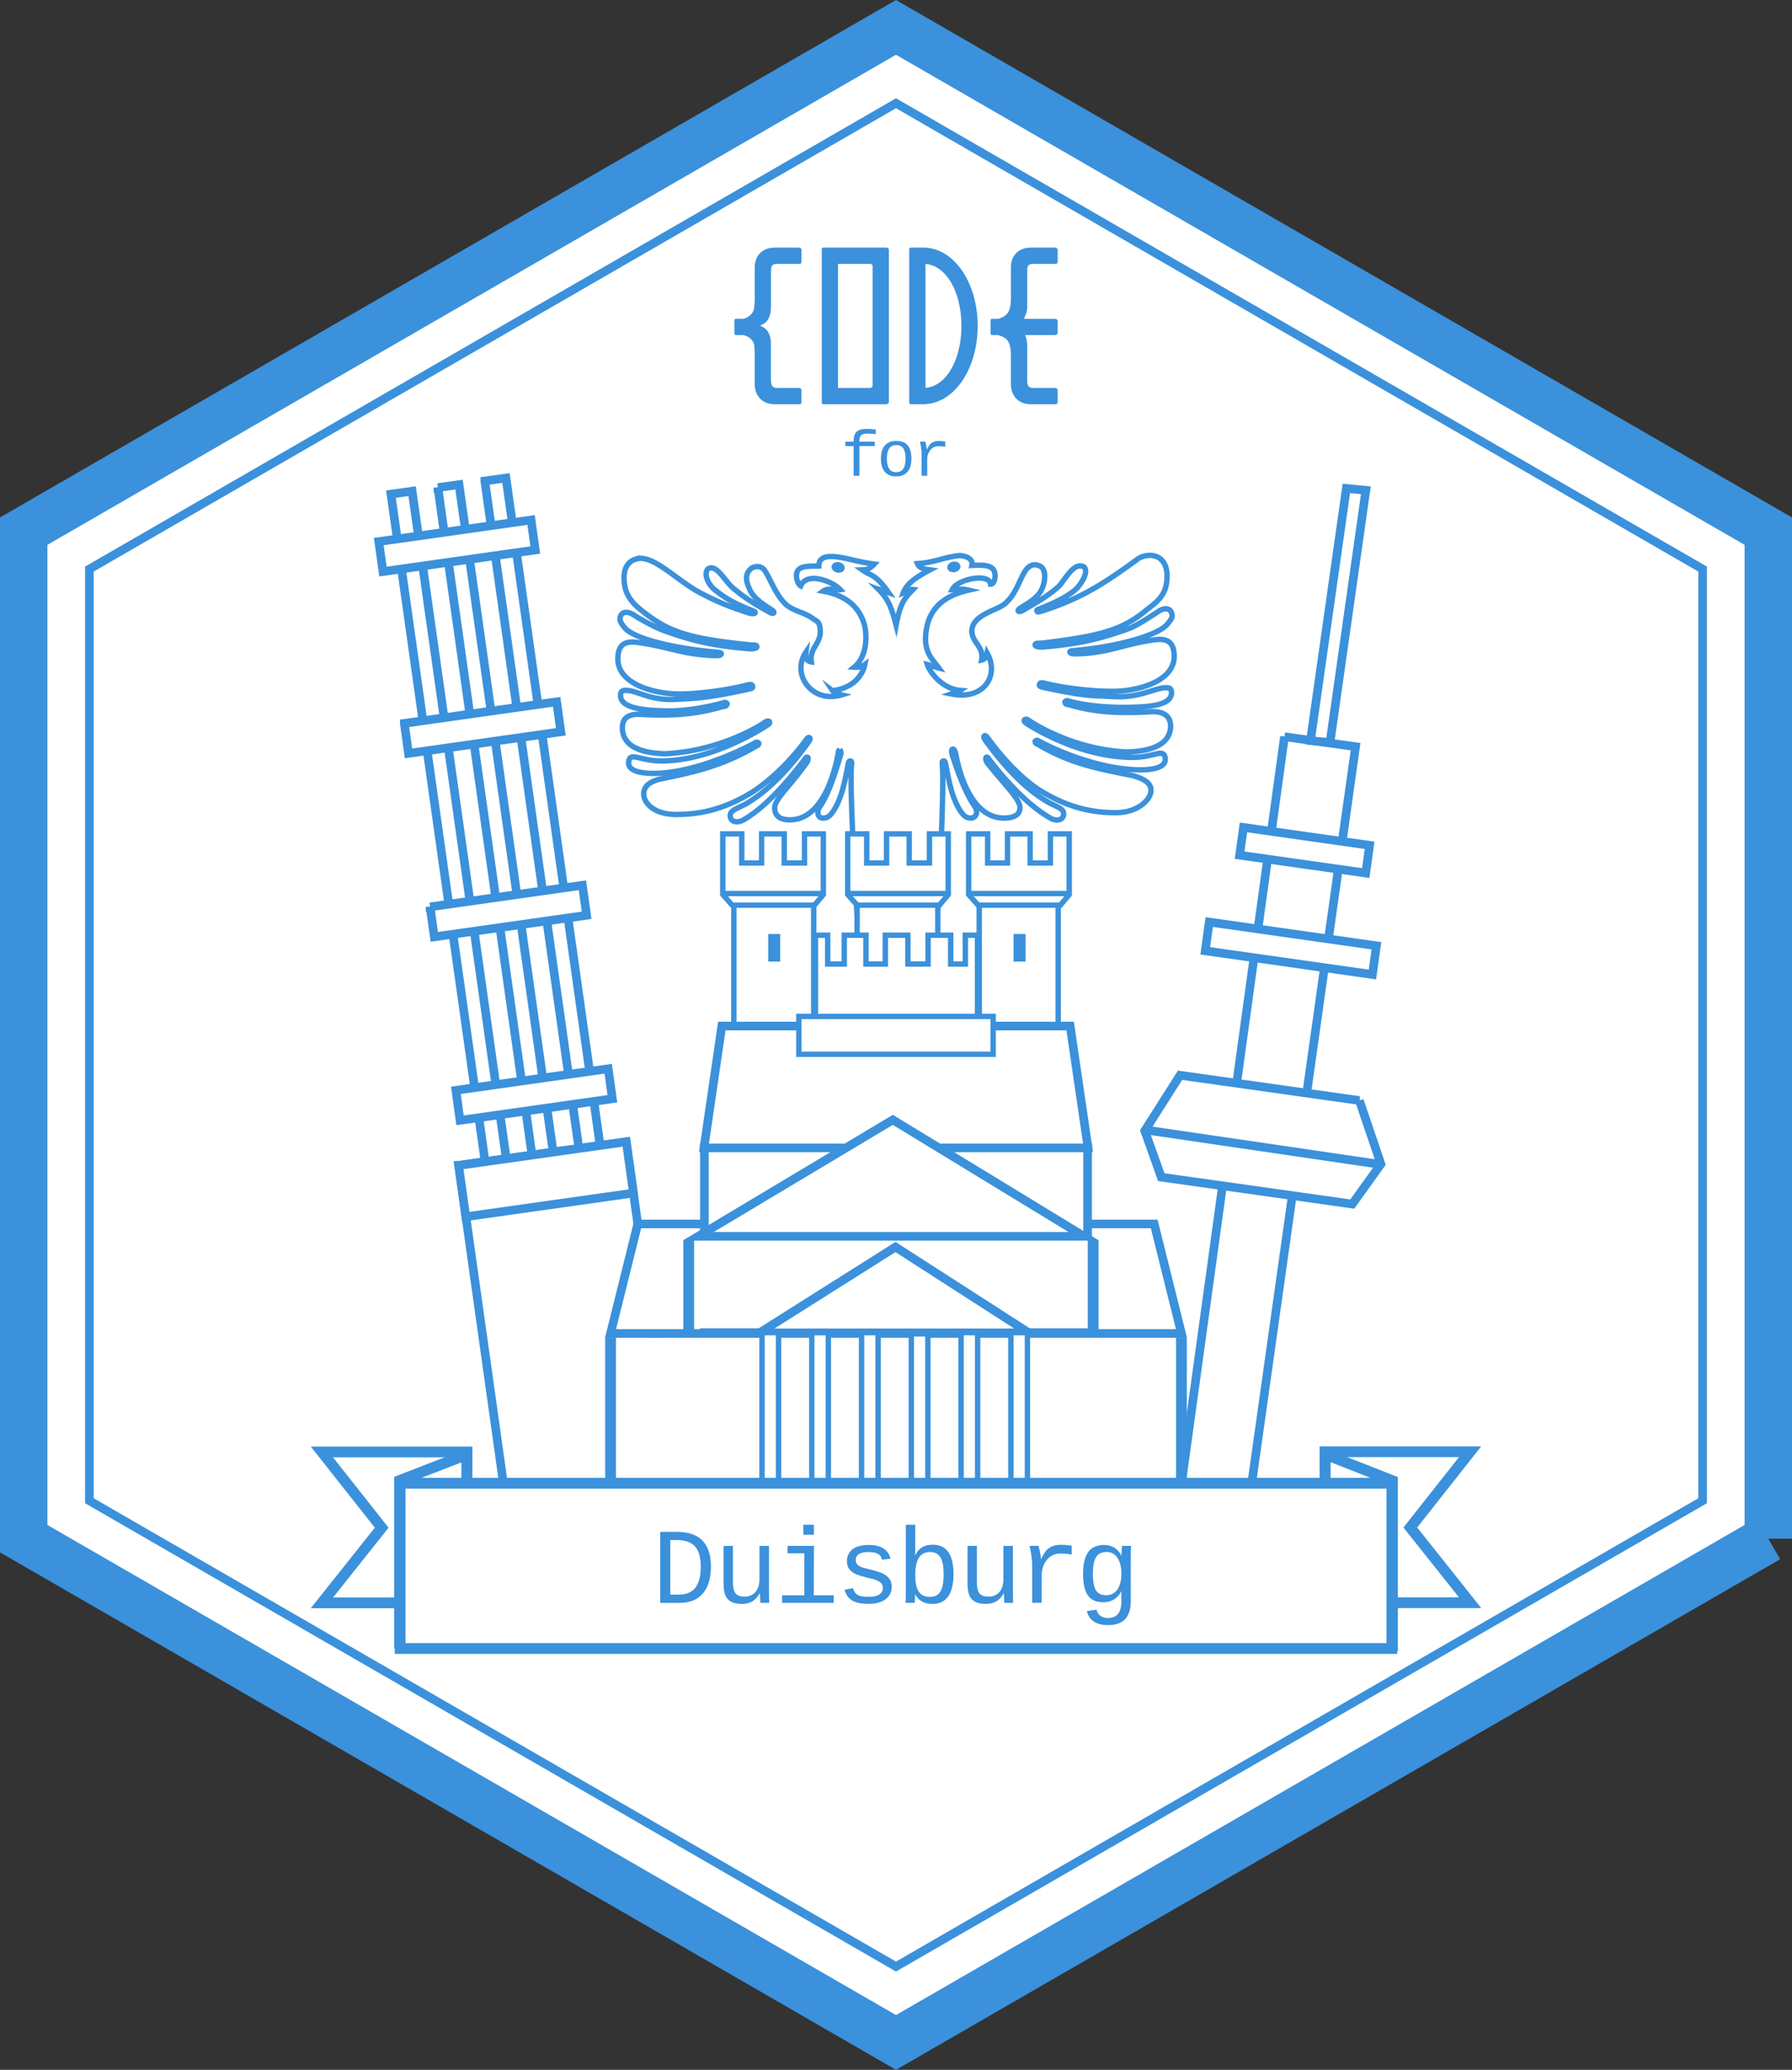 <svg xmlns="http://www.w3.org/2000/svg" viewBox="0 0 1662.77 1920">
  <rect x="0" y="0" width="1662.77" height="1920" fill="#333333" stroke="none"/>
  <defs>
    <clipPath id="a" transform="translate(-128.62)">
      <path fill="none" d="M0 0h1920v1920H0z"/>
    </clipPath>
  </defs>
  <path fill="#fff" d="M1640.77 1427.3V492.7L831.38 25.4 22 492.7v934.6l809.38 467.3 809.39-467.3z"/>
  <g clip-path="url(#a)">
    <path fill="none" stroke="#3b91db" stroke-width="44" d="M1640.77 1427.3V492.7L831.38 25.4 22 492.7v934.6l809.38 467.3 809.39-467.3z"/>
  </g>
  <path fill="#fff" d="M1579.83 1392.11V527.89L831.38 95.77 82.94 527.89v864.22l748.44 432.12 748.45-432.12z"/>
  <path fill="none" stroke="#3b91db" stroke-width="8" d="M1579.83 1392.11V527.89L831.38 95.77 82.94 527.89v864.22l748.44 432.12 748.45-432.12z"/>
  <g fill="none" stroke="#3b91db" stroke-miterlimit="10" stroke-width="5" clip-path="url(#a)">
    <path d="M594.77 517.9c-8.12.32-15.79 5-15.72 18.21.11 15.52 7.32 23.54 19 32.29 24.31 19 44.27 24.18 97.62 29.8 4.21.36 6.43-.29 6.62 1.65 0 2-4.85 2-6.67 2-33-2.8-52.28-6.88-81.85-17.72a195.94 195.94 0 0 1-26.39-14.08c-3.16-2-8.26-3.32-10.76 0-3 4.57-.57 7.53 2.48 11.59 8.5 11.61 51.05 20.33 84.39 23.18 2.17.43 5.62 0 5.79 1.66-.47 1.6-1.82 1.65-6.62 1.65-29.38-.9-43.15-8.67-72.8-12.41-10.92-1-16.48 2.92-16.55 15.72.15 24.8 38.21 32.63 57.09 32.29 17.07.21 45.46-3.71 62.87-8.28 2.57-.55 4.32-.91 5 .83.79 2.72-2.15 2.42-5 3.31-39.9 8.52-47.49 8-65.36 9.11-24.41 1.55-36.13-7.92-46.32-8.28-3.87-.12-5.79.36-5.8 5 .39 12.89 26.83 13.82 45.51 14.07 15.26-.12 33.61-3.17 49.63-7.45 1.51-.59 2.52-.78 3.75.67-.17 2.25-1.9 2.5-3.75 2.64-25.72 7.68-48.6 8.73-74.45 7.45-12.66-1.14-19 2.62-19 12.42.18 15.71 14.45 23.29 39.71 24 31.82-1.46 65.57-12.35 91-28.14 2-1.63 4.37-3.14 5.79-1.66.69 2.14-1.79 3-3.31 4.14-24 15.07-61.14 32.27-96.79 32.29-20.66.13-29.86-9.48-30.61 1.65-.14 6.06 6.77 9.83 23.16 9.94 29.19-.17 64.56-12.95 93.59-28 1.56-1 2.55-1.61 4-.1-.05 2.56-1.73 2.1-3.31 3.31-31.22 18.27-58.23 23.9-89.74 30.37-6.77 2.09-13.56 5.33-13.68 13.51 0 8.07 9.28 19.43 31.44 19 23-.19 44.06-5.56 67.84-19.87 17.33-10.58 37.34-30.22 50.6-48.35 1.6-2.2 2.79-3.8 4-3 .84.87.6 1.81-1.65 5-13.37 18.57-34.29 43.52-58.74 57.12-6.56 3.4-13.26 5.36-13.24 9.93 0 6.49 6.86 7.38 12.41 4.14 20-11.3 40.6-35.22 56.26-55.46 1.09-1.41 1.71-3.35 3.31-2.48.71 1.12.07 3.93-1.66 5.79-13.55 19.37-28.63 32.48-29 40.56-.1 4 .81 11.61 14.06 11.59 30 0 41.46-43.13 44.69-61.26.24-2 .6-3.15 1.65-4.14a6.15 6.15 0 0 1 .83 5c-3.79 11.7-10.11 35.45-19.85 48.84-3 5.8-.53 10 3.31 9.94 4.83 0 6.88-2.72 9-5.51 8.19-11.64 11.38-28 14.29-44 .54-1.81.65-3.87 2.38-3.46 1.37.32 1 1.94.83 4.14-1.92 23.95 5 140.89 7 165h71.16c2.07-24.64 8.13-140.7 6.19-165-.2-2.2-.55-3.82.82-4.14 1.74-.41 1.84 1.65 2.38 3.46 2.91 16 6.11 32.37 14.3 44 2.09 2.79 4.13 5.48 9 5.51 3.84 0 7.12-4.14 4.14-9.94-9.75-13.39-17.72-37.14-21.51-48.84-.38-1.74-1-3.53 0-5 1.57-.87 2.54 1.1 3.31 4.14 3.23 18.13 14.68 59.6 44.68 59.61 13.26 0 15-6 14.89-9.94-.31-8.08-14.37-21-29.78-40.56-1.73-1.86-2.36-4.67-1.65-5.79 1.6-.87 2.21 1.07 3.31 2.48 15.66 20.24 36.27 42.51 56.25 53.81 5.56 3.24 12.43 2.34 12.41-4.14 0-4.57-6.67-6.53-13.23-9.94-24.46-13.6-45.38-38.54-58.74-57.12-2.26-3.16-2.5-4.1-1.66-5 1.22-.83 2.4.78 4 3 13.25 18.14 31.61 37.77 48.94 48.35 23.78 14.31 44.81 19.68 67.84 19.87 22.16.39 33.89-12.62 33.92-20.69s-9.38-11.42-16.16-13.51c-31.51-6.47-56.87-10.45-88.08-28.71-1.58-1.21-3.26-.76-3.31-3.32 1.48-1.5 2.48-.84 4 .11 29 15.1 64.41 26.22 93.59 26.38 16.39-.1 23.3-3.87 23.17-9.93-.76-11.13-9.95-1.52-30.62-1.65-35.64 0-72.77-15.56-96.79-30.63-1.51-1.16-4-2-3.31-4.14 1.43-1.49 3.78 0 5.79 1.65 25.44 15.79 57.53 26.68 89.35 28.15 25.26-.71 40.36-8.29 40.54-24-.06-9.79-7.2-14.38-19.86-13.24-25.85 1.28-48.73 1.05-74.45-6.63-1.85-.13-3.58-.39-3.75-2.64 1.23-1.44 2.24-1.26 3.75-.67 16 4.29 34.37 5.68 49.63 5.8 18.69-.25 45.12-.35 45.51-13.25 0-4.61-1.93-5.09-5.79-5-10.2.37-24.35 9.76-48.76 8.21-17.87-1.14-23 .32-62.93-8.21-2.82-.88-5.76-.58-5-3.31.64-1.73 2.39-1.38 5-.82 17.41 4.56 45.81 7.66 62.87 7.45 18.88.34 56.94-7.49 57.09-32.29-.07-12.8-5.63-16.69-16.55-15.73-29.65 3.75-43.42 12.35-72.8 13.25-4.8 0-7-.06-7.45-1.66.17-1.68 4.45-1.23 6.62-1.65 33.34-2.85 75.89-13.23 84.39-24.84 3.05-4.06 5.49-6.4 2.48-11.59-2.5-3.32-7.6-2-10.76 0-8.23 5.37-17.16 11.52-26.47 15.73-29.57 10.84-48.84 14.93-81.85 17.72-1.82 0-6.66 0-6.67-2 .19-1.94 2.41-1.3 6.62-1.66 54.29-6.55 74.87-12.14 97.62-31.45 11.71-8.75 18.09-15.12 18.2-30.63.1-19.29-15-22.59-26.29-16.59-34.77 25.57-55.74 38.12-91.29 49.39-1.52.37-2.89.64-3.21-.52s.88-1.24 2.2-1.91c12.9-5 27.07-11.4 35.16-19.41 3.87-4.27 10.88-14.68 6.52-19.45-9.64-5.45-17.59 12-24 18.42-10.64 9.08-20.78 14.91-33.92 22.35-1.17.36-2.57 1-3.31 0-.4-.71.65-1.7 1.65-2.48 8.19-5.12 17-10.11 20.35-17.93 3.11-6.46 4.33-17.71-1.32-21-5.59-3-10.41-1.18-14.06 4.14-6 9.5-8.73 21.89-19 30.63-7.26 6.17-29.9 10-30.61 24.83-.18 11.13 11.35 14.48 9.1 27.32 3.46-.73 4.32-3.29 5-6.62 11.82 20.84-2.89 44.22-33.1 38.08 3.21-1.09 5.7-1.58 8.28-3.31-16.51-1.34-28.23-16.55-30.61-24 3.11.76 7.64 2.55 10.75 3.31-6.31-8.44-11.8-13-12.41-26.49.32-26.1 14.63-40.12 40.1-45.81-6.16-1.45-12.54-.71-15.28-.55 5-9.87 34.23-15.6 35.57-5 2.85 0 4.31-4.22 4.14-8.28-.19-9.75-10.27-9.69-21.51-9.11 1.53-6.93-7-9-11.58-9.1-13.55 1.2-22.9 6.42-38.88 7.45 1.79 4.5 6.69 5.15 11.58 5.79-11.53 6.11-21.38 12.06-24.82 21.52 4.65-1.72 5.77-3.75 9.1-3.31-7.12 7.59-11.66 11.2-15.72 33.12-4.23-16.22-6.82-23.83-16.55-33.48l9.65 3.37c-12.27-17.85-16.55-15.43-24.54-21.22 5.33-.11 7.74-1.68 11.22-5.4-19.12-2.57-25.67-6.11-38.52-7-6.19-.13-12.83.73-13 8.83-9.1.42-21.64-1.34-20.65 10.21.25 3.11 2 7.37 3.87 8.26 5.68-13.52 29.44-4.46 36.81 3.48-1.92.31-11.45-2.05-16.08 1.37 19.93 3.62 33.88 13.51 38.75 32.46 2.61 13.45.5 29.59-9.92 38.09 4.25.37 6.81-.28 9.92-2.49-2.48 11.5-11.81 21.93-29.88 24.24a23.6 23.6 0 0 0 8.38 3.91c-27.65 8.31-47-19.16-33.1-39.74-.8 6.13.89 8.38 5 9.11-1.75-12.63 8.2-16.58 8.27-27.32s-3.22-10-6.33-12.47c-8.79-6.46-15.31-6.09-24.28-12.37-10.3-8.74-14.64-22.78-20.68-32.28-2.63-4.29-8.06-5-12.41-2.48-6.58 5.23-5.39 12.16-1.66 19.86 3.34 7.83 12.5 13.93 20.69 19 1 .79 2 1.78 1.65 2.49-.74 1-2.14.36-3.31 0-13.14-7.45-23.28-13.27-33.92-22.35-8.19-6.4-16-23.67-24-18.22-4.36 4.77.47 15.6 8.27 20.7 9.75 8 20.48 13 33.38 18 1.33.67 2.39.88 2.2 1.92s-3.34.89-4.86.51c-17.78-5.63-29.92-10.57-43.95-17.9-20.37-9.82-40.86-32.38-57.11-33.14z"/>
    <path d="M781.31 527c-.22 1.32-2 2.09-4 1.72s-3.45-1.75-3.22-3.08 2-2.09 4-1.72 3.44 1.71 3.22 3.08zM881.45 526.55c.22 1.32 2 2.09 4 1.72s3.46-1.75 3.23-3.07-2-2.1-4-1.72-3.45 1.75-3.23 3.07z"/>
  </g>
  <path fill="#fff" d="M680.94 838.02h74.08v325.47h-74.08z"/>
  <path fill="none" stroke="#3b91db" stroke-width="5" d="M680.94 838.02h74.08v325.47h-74.08z"/>
  <path fill="#3b91db" d="M712.82 866.38h11.13V892h-11.13z"/>
  <g clip-path="url(#a)">
    <path fill="#fff" d="M795.3 838v76.11h74.88V838H795.3"/>
    <path fill="none" stroke="#3b91db" stroke-width="5" d="M795.3 838v76.11h74.88V838z"/>
  </g>
  <path fill="#fff" d="M908.6 838.02h73.27v325.47H908.6z"/>
  <path fill="none" stroke="#3b91db" stroke-width="5" d="M908.6 838.02h73.27v325.47H908.6z"/>
  <g clip-path="url(#a)">
    <path fill="#fff" d="M763.94 829.87v-56.35H746.5v27h-18.81v-27h-21v27h-18.42v-27h-17.61v56.3l8.76 9.84h76.31l8.21-9.79"/>
    <path fill="none" stroke="#3b91db" stroke-width="5" d="M763.94 829.87v-56.35H746.5v27h-18.81v-27h-21v27h-18.42v-27h-17.61v56.3l8.76 9.84h76.31z"/>
  </g>
  <path fill="#3b91db" d="M940.48 866.38h11.13V892h-11.13z"/>
  <g clip-path="url(#a)">
    <path fill="#fff" d="M879.87 829.87v-56.35h-17.44v27h-18.81v-27h-21v27H804.2v-27h-17.61v56.3l8.76 9.84h76.31l8.21-9.79"/>
    <path fill="none" stroke="#3b91db" stroke-width="5" d="M879.87 829.87v-56.35h-17.44v27h-18.81v-27h-21v27H804.2v-27h-17.61v56.3l8.76 9.84h76.31z"/>
    <path fill="#fff" d="M992.1 829.87v-56.35h-17.43v27h-18.82v-27h-21v27h-18.41v-27h-17.62v56.3l8.76 9.84h76.31l8.21-9.79"/>
    <path fill="none" stroke="#3b91db" stroke-width="5" d="M992.1 829.87v-56.35h-17.43v27h-18.82v-27h-21v27h-18.41v-27h-17.62v56.3l8.76 9.84h76.31z"/>
  </g>
  <path fill="#fff" d="M907.04 1149.51v-282h-11.31v26.72H882.1v-26.72h-20.93v26.72H842.4v-26.72h-20.93v26.72h-17.96v-26.72h-20.12v26.72H768v-26.72h-11.34v282h150.38z"/>
  <path fill="none" stroke="#3b91db" stroke-width="5" d="M907.04 1149.51v-282h-11.31v26.72H882.1v-26.72h-20.93v26.72H842.4v-26.72h-20.93v26.72h-17.96v-26.72h-20.12v26.72H768v-26.72h-11.34v282h150.38zM785.9 828.86h94.87M898.06 828.86h94.87M669.54 828.86h94.86"/>
  <path fill="#fff" d="M1191.85 683.38l-97.29 704.97 63.89 8.96 99.36-704.68-65.96-9.25z"/>
  <path fill="none" stroke="#3b91db" stroke-width="8" d="M1191.85 683.38l-97.29 704.97 63.89 8.96 99.36-704.68-65.96-9.25z"/>
  <path fill="#fff" d="M1249.25 453.04l-33.27 233.97 18.11 1.78 33.27-233.97-18.11-1.78z"/>
  <path fill="none" stroke="#3b91db" stroke-width="8" d="M1249.25 453.04l-33.27 233.97 18.11 1.78 33.27-233.97-18.11-1.78z"/>
  <path fill="#fff" d="M1153.8 767.53l-3.58 25.73 117.03 16.6 3.59-25.73-117.04-16.6z"/>
  <path fill="none" stroke="#3b91db" stroke-width="8" d="M1153.8 767.53l-3.58 25.73 117.03 16.6 3.59-25.73-117.04-16.6z"/>
  <path fill="#fff" d="M1122.04 855.32l-3.72 26.67 155.13 21.98 3.72-26.67-155.13-21.98z"/>
  <path fill="none" stroke="#3b91db" stroke-width="8" d="M1122.04 855.32l-3.72 26.67 155.13 21.98 3.72-26.67-155.13-21.98z"/>
  <path fill="#fff" d="M1261.33 1020.85l-166.38-23.43-32.74 51.53 15.34 43 177.21 24.96 26.58-37.1-20.01-58.96z"/>
  <path fill="none" stroke="#3b91db" stroke-width="8" d="M1261.33 1020.85l-166.38-23.43-32.74 51.53 15.34 43 177.21 24.96 26.58-37.1-20.01-58.96zM1065.86 1048.59l211.91 31.09"/>
  <path fill="#fff" d="M362.77 458.38l90.48 641.59 19.65-2.75-90.49-641.59-19.64 2.75z"/>
  <path fill="none" stroke="#3b91db" stroke-width="8" d="M362.77 458.38l90.48 641.59 19.65-2.75-90.49-641.59-19.64 2.75z"/>
  <path fill="#fff" d="M406.3 452.26l90.49 641.59 19.64-2.75-90.49-641.58-19.64 2.74z"/>
  <path fill="none" stroke="#3b91db" stroke-width="8" d="M406.3 452.26l90.49 641.59 19.64-2.75-90.49-641.58-19.64 2.74z"/>
  <path fill="#fff" d="M449.83 446.15l90.49 641.58 19.64-2.74-90.48-641.59-19.65 2.75z"/>
  <path fill="none" stroke="#3b91db" stroke-width="8" d="M449.83 446.15l90.49 641.58 19.64-2.74-90.48-641.59-19.65 2.75z"/>
  <path fill="#fff" d="M425.589 1080.954l155.438-21.873 54.267 385.64-155.439 21.874z"/>
  <path fill="none" stroke="#3b91db" stroke-width="8" d="M425.589 1080.954l155.438-21.873 54.267 385.64-155.439 21.874z"/>
  <path fill="#fff" d="M425.55 1081.11l6.65 47.56 155.56-21.96-6.66-47.57-155.55 21.97z"/>
  <path fill="none" stroke="#3b91db" stroke-width="8" d="M425.55 1081.11l6.65 47.56 155.56-21.96-6.66-47.57-155.55 21.97z"/>
  <path fill="#fff" d="M422.99 1011.4l3.89 27.84 141.34-20.02-3.89-27.84-141.34 20.02z"/>
  <path fill="none" stroke="#3b91db" stroke-width="8" d="M422.99 1011.4l3.89 27.84 141.34-20.02-3.89-27.84-141.34 20.02z"/>
  <path fill="#fff" d="M399.07 841.21l3.89 27.84 141.34-20.02-3.89-27.85-141.34 20.03z"/>
  <path fill="none" stroke="#3b91db" stroke-width="8" d="M399.07 841.21l3.89 27.84 141.34-20.02-3.89-27.85-141.34 20.03z"/>
  <path fill="#fff" d="M375.15 671.01l3.89 27.85 141.34-20.03-3.88-27.84-141.35 20.02z"/>
  <path fill="none" stroke="#3b91db" stroke-width="8" d="M375.15 671.01l3.89 27.85 141.34-20.03-3.88-27.84-141.35 20.02z"/>
  <path fill="#fff" d="M351.45 502.37l3.89 27.84 141.34-20.02-3.89-27.84-141.34 20.02z"/>
  <path fill="none" stroke="#3b91db" stroke-width="8" d="M351.45 502.37l3.89 27.84 141.34-20.02-3.89-27.84-141.34 20.02z"/>
  <path fill="#fff" d="M567.6 1240.76h527.57v135.22H567.6zM591.78 1135.39l-25.28 101.55h529.77l-25.29-101.55h-479.2z"/>
  <path fill="none" stroke="#3b91db" stroke-width="8" d="M591.78 1135.39l-25.28 101.55h529.77l-25.29-101.55h-479.2z"/>
  <path fill="#fff" d="M653.61 1063.82h355.56v167.91H653.61z"/>
  <path fill="none" stroke="#3b91db" stroke-width="8" d="M653.61 1063.82h355.56v167.91H653.61z"/>
  <path fill="#fff" d="M640.42 1148.25h374.81v83.87H640.42zM669.78 951.78l-16.58 113.01h356.37l-16.58-113.01H669.78z"/>
  <path fill="none" stroke="#3b91db" stroke-width="8" d="M669.78 951.78l-16.58 113.01h356.37l-16.58-113.01H669.78z"/>
  <path fill="#fff" d="M741.24 942.86h180.28v35.11H741.24z"/>
  <path fill="none" stroke="#3b91db" stroke-width="5" d="M741.24 942.86h180.28v35.11H741.24z"/>
  <path fill="#fff" d="M828.44 1038.78l-180.65 108.06h357.94l-177.29-108.06z"/>
  <path fill="none" stroke="#3b91db" stroke-width="8" d="M828.44 1038.78l-180.65 108.06h357.94l-177.29-108.06z"/>
  <path fill="#fff" d="M830.9 1156.74l-126.12 79.63h249.88l-123.76-79.63z"/>
  <path fill="none" stroke="#3b91db" stroke-width="8" d="M830.9 1156.74l-126.12 79.63h249.88l-123.76-79.63z"/>
  <path fill="#fff" d="M845.6 1237.32h15.35v137.95H845.6z"/>
  <path fill="none" stroke="#3b91db" stroke-width="5" d="M845.6 1237.32h15.35v137.95H845.6z"/>
  <path fill="#fff" d="M937.97 1236.2h15.35v137.95h-15.35z"/>
  <path fill="none" stroke="#3b91db" stroke-width="5" d="M937.97 1236.2h15.35v137.95h-15.35z"/>
  <path fill="#fff" d="M707.05 1236.2h15.35v137.95h-15.35z"/>
  <path fill="none" stroke="#3b91db" stroke-width="5" d="M707.05 1236.2h15.35v137.95h-15.35z"/>
  <path fill="#fff" d="M753.24 1236.2h15.35v137.95h-15.35z"/>
  <path fill="none" stroke="#3b91db" stroke-width="5" d="M753.24 1236.2h15.35v137.95h-15.35z"/>
  <path fill="#fff" d="M799.42 1236.2h15.35v137.95h-15.35z"/>
  <path fill="none" stroke="#3b91db" stroke-width="5" d="M799.42 1236.2h15.35v137.95h-15.35z"/>
  <path fill="#fff" d="M891.79 1236.2h15.35v137.95h-15.35z"/>
  <path fill="none" stroke="#3b91db" stroke-width="5" d="M891.79 1236.2h15.35v137.95h-15.35z"/>
  <path fill="none" stroke="#3b91db" stroke-width="10" d="M639.06 1150.62v86.58M1014.34 1150.62v86.58M566.55 1240.76v132.85M1096.22 1240.76v132.85"/>
  <path fill="#fff" d="M1364.08 1346.69l-55.49 70.26 55.49 69.74h-134.64v-140h134.64z"/>
  <path fill="none" stroke="#3b91db" stroke-width="10" d="M1364.08 1346.69l-55.49 70.26 55.49 69.74h-134.64v-140h134.64z"/>
  <path fill="#fff" d="M1292.08 1373.56v151.11l-62.4-24.55v-151.11l62.4 24.55z"/>
  <path fill="none" stroke="#3b91db" stroke-width="10" d="M1292.08 1373.56v151.11l-62.4-24.55v-151.11l62.4 24.55z"/>
  <path fill="#fff" d="M298.69 1346.86l55.49 70.26-55.49 69.74h134.64v-140H298.69z"/>
  <path fill="none" stroke="#3b91db" stroke-width="10" d="M298.69 1346.86l55.49 70.26-55.49 69.74h134.64v-140H298.69z"/>
  <path fill="#fff" d="M370.69 1373.39v148.58l62.4-24.14v-148.59l-62.4 24.15z"/>
  <path fill="none" stroke="#3b91db" stroke-width="10" d="M370.69 1373.39v148.58l62.4-24.14v-148.59l-62.4 24.15z"/>
  <path fill="#fff" d="M371.28 1375.87h920.21v153.3H371.28z"/>
  <path fill="none" stroke="#3b91db" stroke-width="10" d="M371.28 1375.87h920.21v153.3H371.28z"/>
  <g fill="#3b91db" clip-path="url(#a)">
    <path d="M1038.76 1470.65a14.64 14.64 0 0 1-4.86 6.78 12 12 0 0 1-7.3 2.32q-4.73 0-7.37-2a11.39 11.39 0 0 1-3.88-6.23 43.17 43.17 0 0 1-1.25-11.64q0-10.89 3-15.55t9.67-4.67a11.53 11.53 0 0 1 10.06 5.4q3.66 5.4 3.66 14.82a30 30 0 0 1-1.71 10.72m5.28 31.29q5.17-5.58 5.17-16.67v-40.33c0-5.54.1-9.18.29-10.94h-8.35a26.59 26.59 0 0 0-.39 4.08c-.13 2.33-.19 4-.19 5h-.21a16.65 16.65 0 0 0-6.27-7.3 17.66 17.66 0 0 0-9.6-2.56q-10 0-14.74 6.52t-4.79 20.34q0 13.58 4.47 19.89t14.13 6.33a19.1 19.1 0 0 0 10.11-2.59 17.39 17.39 0 0 0 6.69-7.66h.1v9.47q0 15.39-12.11 15.38a12.17 12.17 0 0 1-7.25-2 9.13 9.13 0 0 1-3.59-5.64l-9 1.22a15 15 0 0 0 6.34 9.67q5 3.36 13.19 3.37 10.79 0 16-5.6m-49.68-68.02a61.39 61.39 0 0 0-10-.83 21.21 21.21 0 0 0-7.87 1.3 15 15 0 0 0-5.56 3.86 30.64 30.64 0 0 0-4.79 8h-.24a59.61 59.61 0 0 0-2.34-12.21h-8.35a86.67 86.67 0 0 1 1.88 9.86 70.2 70.2 0 0 1 .65 8.74v34.23h8.79V1462q0-9.13 4.84-15a15.59 15.59 0 0 1 12.69-5.91 61.74 61.74 0 0 1 10.35.93zm-96.63.15v35.21q0 10 4 14.28t12.72 4.32a19.77 19.77 0 0 0 9.89-2.27 19.39 19.39 0 0 0 7-7.74h.14c.07 2.57.12 4.32.17 5.25s.09 1.75.12 2.46.07 1.16.1 1.32h8.3q-.29-2-.29-11.28V1434h-8.84v30.62q0 7.8-3.66 12.1a12.39 12.39 0 0 1-10 4.3q-6.15 0-8.55-3t-2.39-10.57V1434zm-25.11 42.21q-3 5.1-9.55 5.1-7.38 0-10.6-4.93t-3.22-15.13q0-10.85 3.32-16.19t10.6-5.35q6.39 0 9.4 4.91t3 15.85q0 10.63-2.95 15.74m-7.06-43.28q-11.86 0-16.31 9.76h-.19c.13-3 .19-5.55.19-7.66v-20.66h-8.79v61.57c0 5.51-.09 9.13-.29 10.89h8.5c.06-.39.15-1.43.26-3.12s.18-3.32.18-4.89h.09q4.4 9 16.31 9 9.23 0 14.19-6.89t5-20.75q0-27.24-19.09-27.24m-40.28 31.81a15.78 15.78 0 0 0-5.5-4.76q-3.5-1.9-11.45-3.86l-5.81-1.51a15.56 15.56 0 0 1-6.52-2.84 5.88 5.88 0 0 1-2-4.68q0-7.38 12-7.38c3.87 0 6.79.61 8.74 1.81a7.25 7.25 0 0 1 3.47 5.32l7.91-1a14 14 0 0 0-6.4-9.45q-5.13-3.26-13.72-3.25-9.81 0-15 4a13.49 13.49 0 0 0-5.18 11.23 11.69 11.69 0 0 0 1.86 6.77 14.29 14.29 0 0 0 5.32 4.51q3.47 1.82 16.36 5a19.23 19.23 0 0 1 7.32 3.15 6.18 6.18 0 0 1 2.4 5.06q0 8.34-13.19 8.35-7.36 0-10.42-1.93a9.2 9.2 0 0 1-4-6.13l-7.77 1.51a15 15 0 0 0 6.86 9.94q5.25 3.15 15.31 3.15t15.75-4.27a13.94 13.94 0 0 0 5.69-11.8 11.92 11.92 0 0 0-2-7m-70.14-50.37h-9.86v9.38h9.77zm0 19.63h-24.5v6.93h15.58v39h-20.61v6.93h47.95v-6.93h-18.55zm-83.86.05v35.21q0 10 4 14.28t12.72 4.32a19.74 19.74 0 0 0 9.89-2.27 19.39 19.39 0 0 0 7-7.74h.14c.07 2.57.12 4.32.17 5.25s.09 1.75.13 2.46.06 1.16.09 1.32h8.3q-.29-2-.29-11.28V1434h-8.84v30.62q0 7.8-3.66 12.1a12.39 12.39 0 0 1-10 4.3q-6.15 0-8.54-3t-2.4-10.57V1434zm-26.15 38.72q-5 6.49-15.38 6.5h-7.91v-50.64h5.91q11.65 0 17 5.88t5.37 18.78q0 13-5 19.48m6.52-43.72q-7.89-8-24-8h-15.12v65.87h18.07q14 0 21.46-8.71t7.49-24.88q0-16.21-7.88-24.24M700.25 328.52V356c0 11.29 7.22 19 18.64 19h23.34c.52 0 1.41-.93 1.41-2v-11.3c0-1-1.31-1.81-2.35-1.81H721.5c-4.88 0-6.16-2.31-6.16-7.89v-32.3c0-11.38-4.63-15.57-10.26-17.63 5.64-2.07 10.3-6.24 10.3-17.61v-32.54c0-5.48 1.1-7.12 6.16-7.12h20.73a2 2 0 0 0 1.42-1.9v-11.31c0-1-1.32-1.89-2.36-1.89h-22.4c-11.42 0-18.64 7.4-18.64 18.44v30.59s-.37 5.67-.65 7.59c-.71 5.11-7 9.48-10.83 9.42h-5.94c-1 0-1.45.81-1.45 1.85v11.31c0 1 .42 1.93 1.45 1.93h5.42c4.94-.06 11.18 4.1 11.66 10.31.14 1.8.34 7.38.34 7.38M809.68 357.93c0 1-1.35 2-2.39 2H777.6V244.8h29.69c1 0 2.39.84 2.39 1.87zM824.77 373V231.58c0-1-1.36-1.88-2.39-1.88h-58.46c-1 0-1.41.85-1.41 1.89V373c0 1 .37 2 1.41 2h58.46c1 0 2.39-.93 2.39-2M892.09 302.3c0 30.74-13.61 55.93-33.35 57.44V244.88c19.74 1.52 33.35 26.69 33.35 57.42m15.09 0c0-39.13-21-71.12-48.44-72.53v-.07H845c-1 0-1.36.85-1.36 1.89V373c0 1 .33 2 1.36 2h13.74v-.15c27.39-1.41 48.44-33.39 48.44-72.53M978.89 295.74h-28.77c1.48-3.77 3-6.29 3-11.29v-32.53c0-5.48 1-7.12 6-7.12h20.73a2.06 2.06 0 0 0 1.55-1.9v-11.31c0-1-1.45-1.89-2.49-1.89h-22.4c-11.42 0-18.51 7.4-18.51 18.44v30.59a47.42 47.42 0 0 1-1.07 7.59c-1.46 4.94-4.72 7.53-10.54 9.42h-5.93c-1 0-1.32.81-1.32 1.85v11.31c0 1 .28 1.93 1.32 1.93h58.45c1 0 2.49-.89 2.49-1.93v-11.31c0-1-1.45-1.85-2.49-1.85M951.17 310.83h-25.32c7 1.89 9.93 4.38 11.35 10.44a42.85 42.85 0 0 1 .78 7.25V356c0 11.29 7.09 19 18.51 19h23.34a2.15 2.15 0 0 0 1.55-2v-11.3c0-1-1.45-1.81-2.49-1.81H959.1c-4.88 0-6-2.08-6-7.66V319.7a23 23 0 0 0-1.91-8.87M877.03 409.56a36.92 36.92 0 0 0-6-.5 12.61 12.61 0 0 0-4.71.78 9 9 0 0 0-3.34 2.32 18.16 18.16 0 0 0-2.87 4.81h-.15a36.11 36.11 0 0 0-1.41-7.32h-5a50.3 50.3 0 0 1 1.13 5.92 41.84 41.84 0 0 1 .4 5.24v20.54h5.27v-14.88a13.82 13.82 0 0 1 2.9-9 9.36 9.36 0 0 1 7.62-3.54 37.32 37.32 0 0 1 6.21.55zm-39 25.34q-2.05 3.1-6.65 3.1a7.08 7.08 0 0 1-6.33-3.21q-2.11-3.21-2.11-9.36t2.11-9.35c1.41-2.1 3.62-3.16 6.65-3.16s5.15 1 6.49 3.11 2 5.2 2 9.4-.7 7.34-2.08 9.43m4.13-21.76q-3.5-4.08-10.64-4.08-6.79 0-10.5 4.12t-3.72 12.33q0 7.9 3.62 12.19t10.38 4.27q6.94 0 10.62-4.23t3.67-12.23q0-8.27-3.48-12.33m-30.48.67v-4.16h-14.33v-.29a10.14 10.14 0 0 1 .72-4.25 4.35 4.35 0 0 1 2.27-2.2 12.1 12.1 0 0 1 4.6-.67c.92 0 2.27.06 4.06.17s3 .23 3.56.33v-4.25a36 36 0 0 0-3.68-.43 62.6 62.6 0 0 0-4.55-.19q-6.6 0-9.42 2.52t-2.83 8.53v.73h-7.73v4.16h7.68v27.54h5.32v-27.54z"/>
  </g>
</svg>
